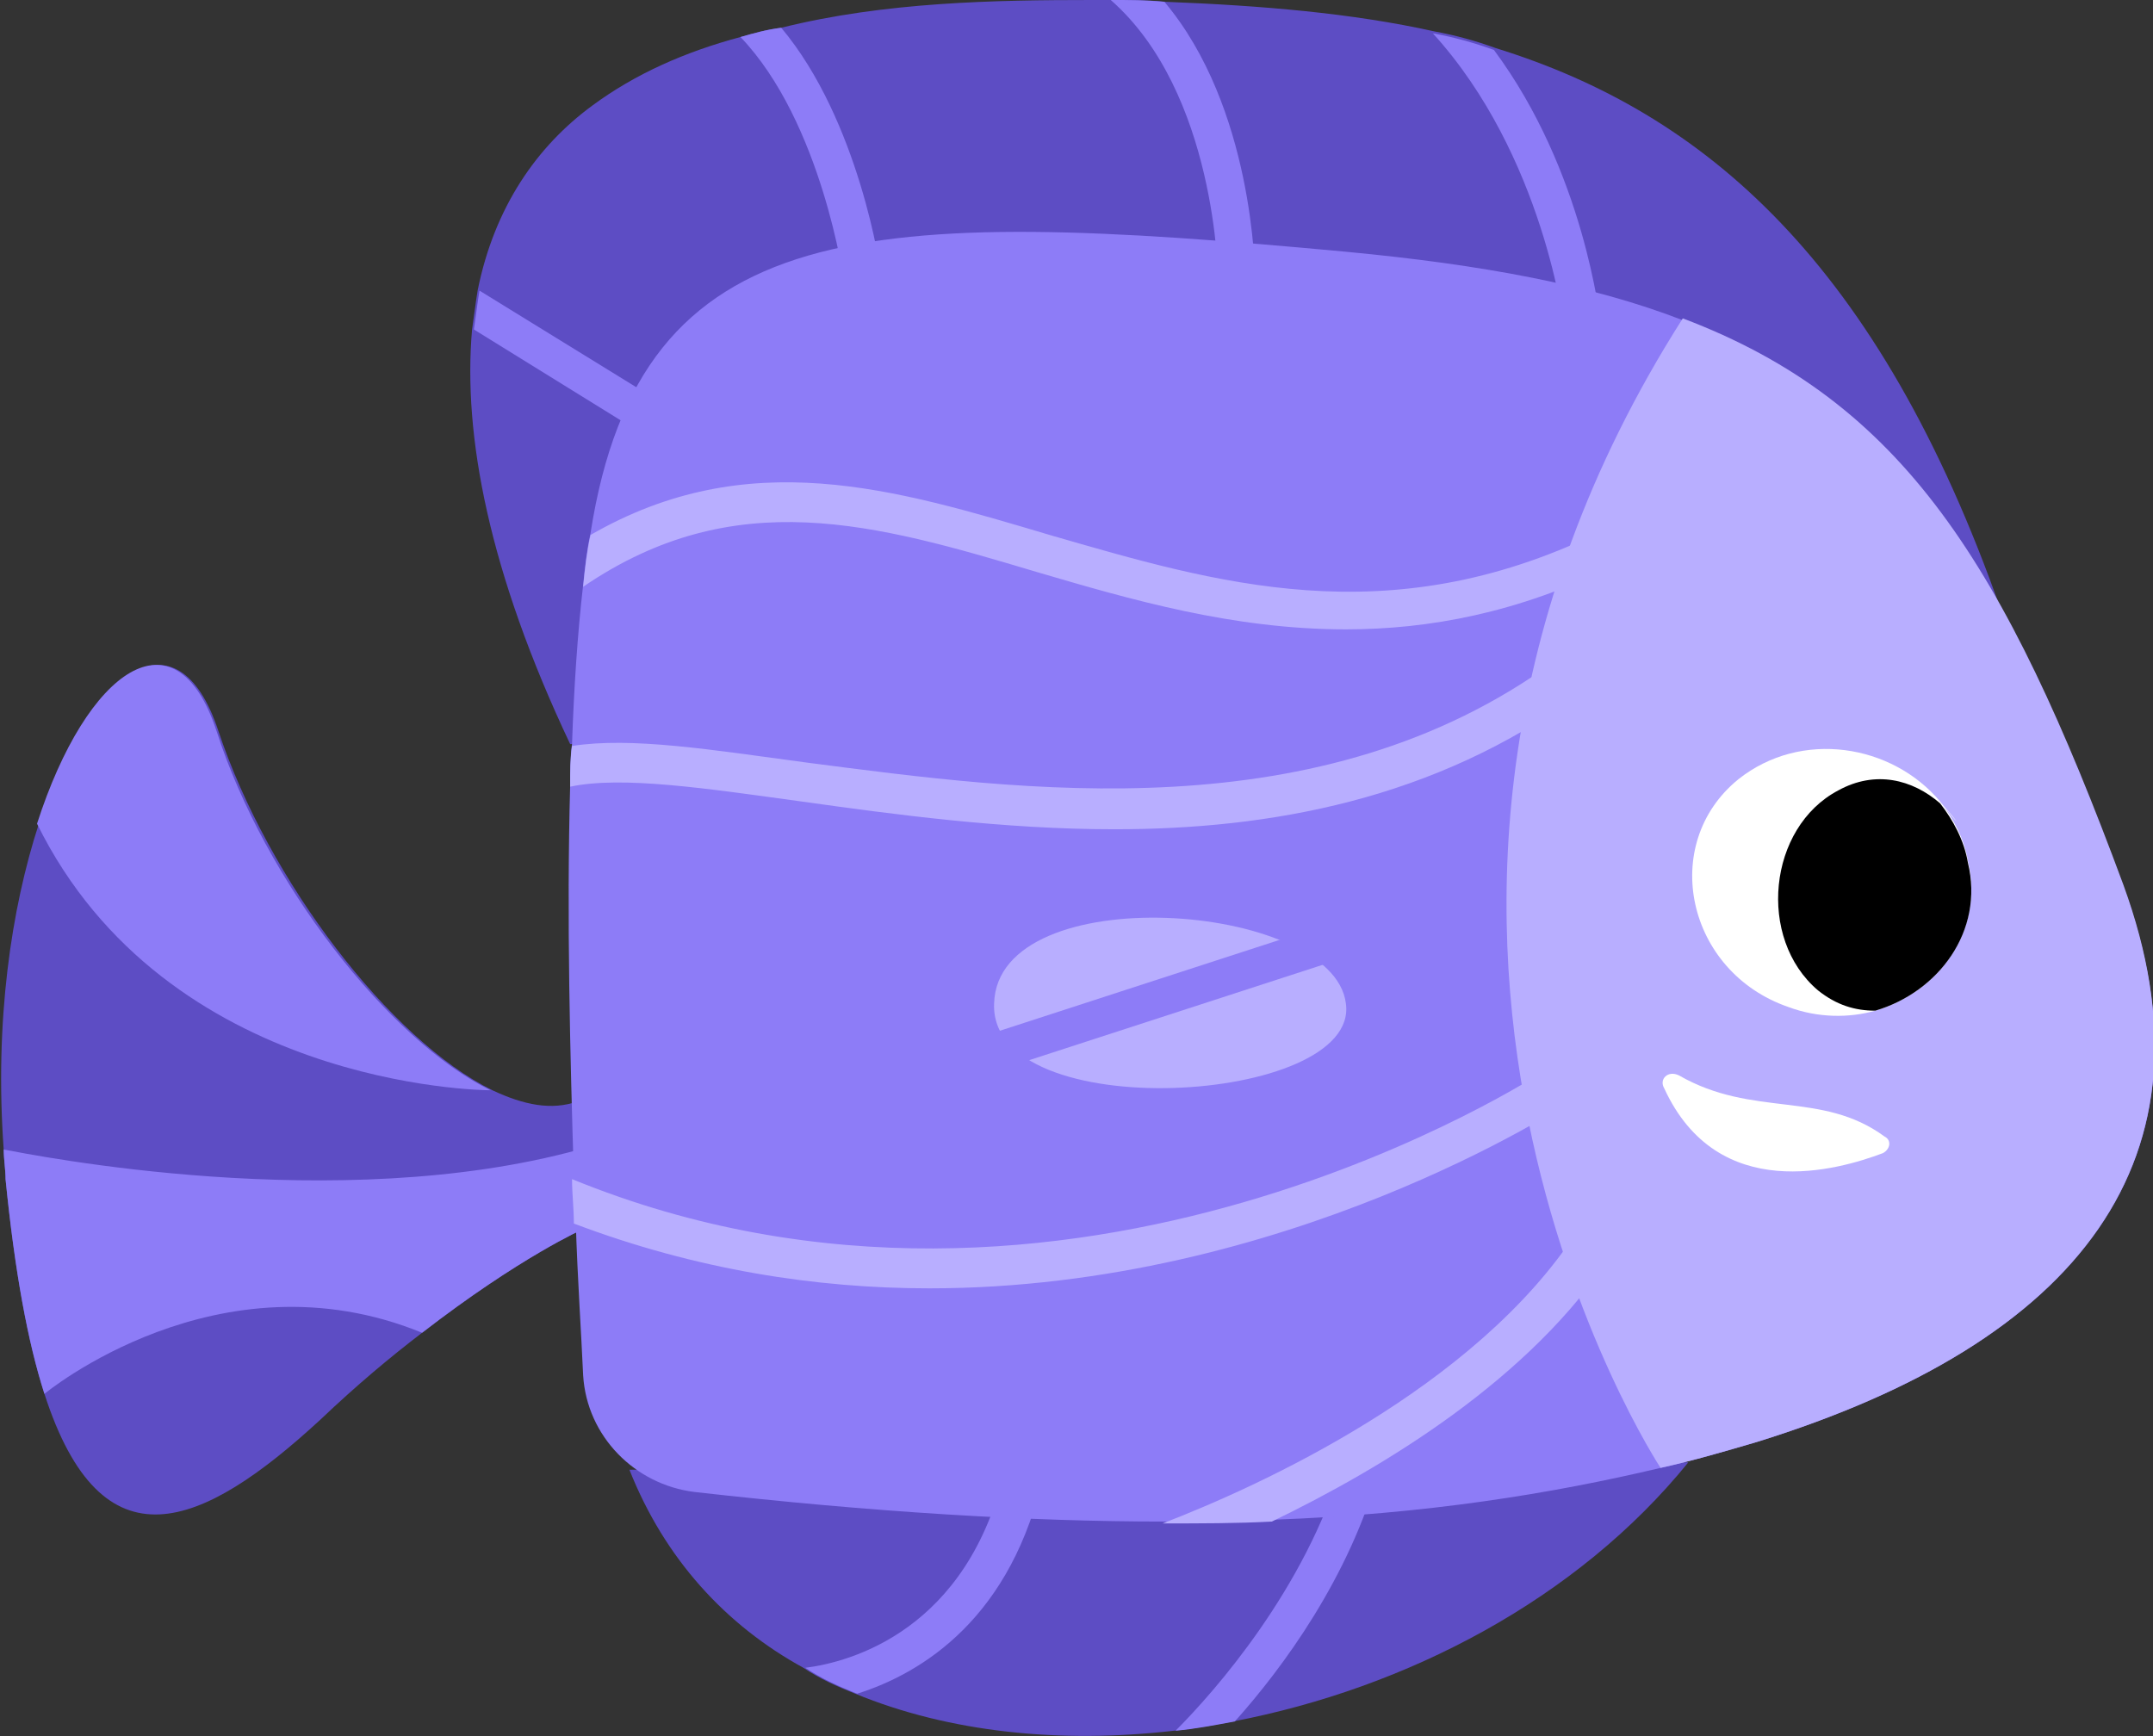 <?xml version="1.0" encoding="utf-8"?>
<!-- Generator: Adobe Illustrator 28.0.0, SVG Export Plug-In . SVG Version: 6.00 Build 0)  -->
<svg version="1.1" id="Layer_1" xmlns="http://www.w3.org/2000/svg" xmlns:xlink="http://www.w3.org/1999/xlink" x="0px" y="0px"
	 viewBox="0 0 116.3 93.8" style="enable-background:new 0 0 116.3 93.8;" xml:space="preserve">
<rect x="0" y="0" width="116.3" height="93.8" fill="#333333" stroke="none"/>
<style type="text/css">
	.st0{fill:#5D4DC4;}
	.st1{fill:#8D7CF7;}
	.st2{fill:none;}
	.st3{fill:#B8AEFF;}
	.st4{fill:#FFFFFF;}
</style>
<g>
	<g>
		<path class="st0" d="M91.2,79c-6,7.4-15.2,12.2-24.6,14c-1.1,0.2-2.1,0.4-3.2,0.5c-6.1,0.7-12.1,0.1-17.2-2h0
			c-1-0.4-1.9-0.8-2.8-1.4c-4.2-2.3-7.5-5.9-9.4-10.7l20.2-0.2h1l17.1-0.1h1L91.2,79C91.2,79,91.2,79,91.2,79z"/>
		<path class="st1" d="M74.5,79.4c-1.6,5.8-5.2,10.7-7.8,13.6c-1.1,0.2-2.1,0.4-3.2,0.5c2.2-2.2,7-7.7,9-14.4c0-0.1,0.1-0.2,0.1-0.3
			l0.9,0.3h0L74.5,79.4z"/>
		<path class="st1" d="M56.4,79.5c-1.7,7.9-6.6,10.9-10.1,12h0c-1-0.4-1.9-0.8-2.8-1.4c2.4-0.3,8.8-2,10.8-10.8c0-0.1,0-0.1,0.1-0.2
			l1,0.2L56.4,79.5z"/>
		<path class="st2" d="M34.1,79.4C42.3,100,76.5,97.1,91.2,79C91.2,79,34.1,79.4,34.1,79.4z"/>
	</g>
	<path class="st0" d="M108.1,33l-77.3,7.2c-4.4-9.3-5.8-16.7-5.3-22.4c0.1-0.7,0.2-1.5,0.3-2.1c0.9-4.5,3.2-7.8,6.2-10
		c2.3-1.7,5-2.9,8-3.7c0.7-0.2,1.4-0.4,2.2-0.5C47.8,0.1,53.8,0,59,0c0.4,0,0.7,0,1.1,0c1,0,1.9,0,2.9,0.1c5.1,0.2,10,0.6,14.5,1.6
		c1.1,0.2,2.2,0.5,3.3,0.9C92.1,6.1,101.5,14.2,108.1,33L108.1,33z"/>
	<g>
		<path class="st1" d="M86.5,17.6l-2,0.2c0-0.1-1.1-9.4-7.1-16c1.1,0.2,2.2,0.5,3.3,0.9C85.6,9.3,86.4,17.2,86.5,17.6
			C86.5,17.6,86.5,17.6,86.5,17.6z"/>
		<path class="st1" d="M67.8,15.1h-2C65.8,15,65.7,5,60,0c1,0,1.9,0,2.9,0.1C67.7,5.8,67.8,14.7,67.8,15.1z"/>
		<path class="st1" d="M47.6,15l-2,0.3c0-0.1-1.2-8.7-5.6-13.3c0.7-0.2,1.4-0.4,2.2-0.5C46.4,6.5,47.6,14.6,47.6,15z"/>
		<path class="st1" d="M37.1,22.6l-1,1.7l-10.5-6.5c0.1-0.7,0.2-1.5,0.3-2.1C25.9,15.7,37.1,22.6,37.1,22.6z"/>
	</g>
	<path class="st2" d="M59,0c-8.7-0.1-19.8,0.4-26.8,5.6c-7.1,5.2-10,16.2-1.3,34.5l77.3-7.2C97.6,3.1,80.1,0.3,59,0L59,0L59,0z"/>
	<g>
		<path class="st0" d="M31.5,66.4c0,0-3.4,1.5-8.7,5.6h0c-1.7,1.3-3.5,2.8-5.5,4.7c-6.4,5.9-11.8,8.2-14.9-1.4
			c-0.9-2.8-1.6-6.6-2.1-11.6c0-0.5-0.1-1.1-0.1-1.6c-0.5-6.9,0.4-13,1.9-17.6c2.7-8.4,7.5-11.7,9.7-5c2.7,8.1,9.3,16.7,14.8,19.4h0
			c1.7,0.8,3.2,1.1,4.6,0.6l0.1,2.6L31.5,66.4C31.5,66.4,31.5,66.4,31.5,66.4z"/>
		<path class="st1" d="M26.5,58.9C26,58.9,9,58.7,2,44.5c2.7-8.4,7.5-11.7,9.7-5C14.3,47.6,21,56.2,26.5,58.9z"/>
		<path class="st1" d="M31.5,66.4c0,0-3.4,1.5-8.7,5.6h0c-11-4.5-20.4,3.3-20.4,3.3c-0.9-2.8-1.6-6.6-2.1-11.6
			c0-0.5-0.1-1.1-0.1-1.6c1.6,0.3,18,3.6,31.1,0C31.2,62.1,31.5,66.4,31.5,66.4z"/>
	</g>
	<path class="st1" d="M94.9,77.9c-1.7,0.5-3.4,1-5.2,1.4c-5.9,1.4-12.7,2.5-20.9,2.8c-1.9,0.1-3.8,0.1-5.9,0.1h0
		c-7.3,0-15.7-0.5-25.4-1.6c-3.2-0.4-5.8-3-6-6.3c-0.1-2.3-0.3-5.1-0.4-8.3c0-0.8-0.1-1.6-0.1-2.4c-0.2-6.5-0.4-14.1-0.2-21.2
		c0-0.8,0-1.5,0.1-2.2c0.1-3,0.3-6,0.6-8.6c0.1-1,0.2-1.9,0.4-2.8c0,0,0,0,0,0c2.7-17.3,15-17.6,40.8-15.2
		c7.4,0.7,13.3,1.8,18.2,3.7c11.9,4.5,17.4,13.3,23.8,30.6C120.1,62.6,112.3,72.5,94.9,77.9C94.9,77.9,94.9,77.9,94.9,77.9z"/>
	<path class="st3" d="M94.9,77.9c-1.7,0.5-3.4,1-5.2,1.4c0,0-19.5-29.6,1.2-62.1h0c11.9,4.5,17.4,13.3,23.8,30.6
		C120.1,62.6,112.3,72.5,94.9,77.9z"/>
	<path class="st3" d="M72.7,54.2c0.8,5.5-19.3,6.7-19,0C53.9,47.4,72,48.7,72.7,54.2z"/>
	<rect x="52.4" y="53" transform="matrix(0.951 -0.309 0.309 0.951 -13.595 21.927)" class="st1" width="20.3" height="2"/>
	<path class="st2" d="M72.7,54.2c0.8,5.5-19.3,6.7-19,0C53.9,47.4,72,48.7,72.7,54.2z"/>
	<g>
		<path class="st4" d="M101.3,54.6c-1.4,0.4-3.1,0.4-4.7-0.2c-5.5-1.9-7-8.8-2.7-12.3c3.4-2.7,8.3-1.9,10.9,1.2c1.1,1.4,1.2,1.4,0,0
			c0.7,0.9,1.3,2,1.5,3.2C107.2,50.3,104.7,53.6,101.3,54.6L101.3,54.6z"/>
		<path d="M101.3,54.6c-1.1,0-2.1-0.3-3.1-1.1c-3.3-2.8-2.7-8.8,1.1-10.8c2-1.1,4-0.6,5.5,0.7c1,0.9,1,0.9,0,0
			c0.7,0.9,1.3,2,1.5,3.2C107.2,50.3,104.7,53.6,101.3,54.6L101.3,54.6L101.3,54.6z"/>
	</g>
	<path class="st4" d="M89.9,58.8c2.9,6.3,9.4,4.4,11.8,3.5c0.4-0.2,0.5-0.7,0.1-0.9c-3.4-2.5-7.1-1-11.1-3.3
		C90.1,57.8,89.6,58.3,89.9,58.8z"/>
	<g>
		<path class="st3" d="M84.7,59.6c-0.2,0.1-15.2,10-34.5,10c-6.1,0-12.6-1-19.2-3.5c0-0.8-0.1-1.6-0.1-2.4
			c26.9,11,52.3-5.7,52.6-5.9L84.7,59.6z"/>
		<path class="st3" d="M87.1,67.7c-4.4,6.8-12.4,11.6-18.4,14.5c-1.9,0.1-3.8,0.1-5.9,0.1C68,80.3,79.7,75,85.2,66.5L87.1,67.7
			C87.1,67.7,87.1,67.7,87.1,67.7z"/>
		<path class="st3" d="M85.3,37.5c-7.8,5.7-16.7,7.3-25.1,7.3c-6,0-11.9-0.8-16.9-1.5c-5.1-0.7-9.7-1.4-12.5-0.8
			c0-0.8,0-1.5,0.1-2.2c3.2-0.5,7.5,0.2,12.7,0.9C55.2,42.7,71.3,45,84,35.7L85.3,37.5L85.3,37.5z"/>
		<path class="st3" d="M87.1,30.6C82,33.1,77.2,34,72.7,34c-6.1,0-11.6-1.6-16.7-3.1c-8.7-2.6-16.3-4.8-24.5,0.8
			c0.1-1,0.2-1.9,0.4-2.8c0,0,0,0,0,0c8.5-4.9,16.4-2.5,24.8,0c9,2.6,18.2,5.4,29.6-0.1L87.1,30.6L87.1,30.6z"/>
	</g>
	<path class="st2" d="M94.9,77.9c-1.7,0.5-3.4,1-5.2,1.4c-12.1,3-27.9,4.2-52.2,1.3c-3.2-0.4-5.8-3-6-6.3
		c-0.6-10.3-1.6-32.6,0.4-45.6c2.6-17.4,15-17.6,40.8-15.2c7.4,0.7,13.3,1.8,18.2,3.7c11.9,4.5,17.4,13.3,23.8,30.6
		C120.1,62.6,112.3,72.5,94.9,77.9L94.9,77.9z"/>
</g>
</svg>
